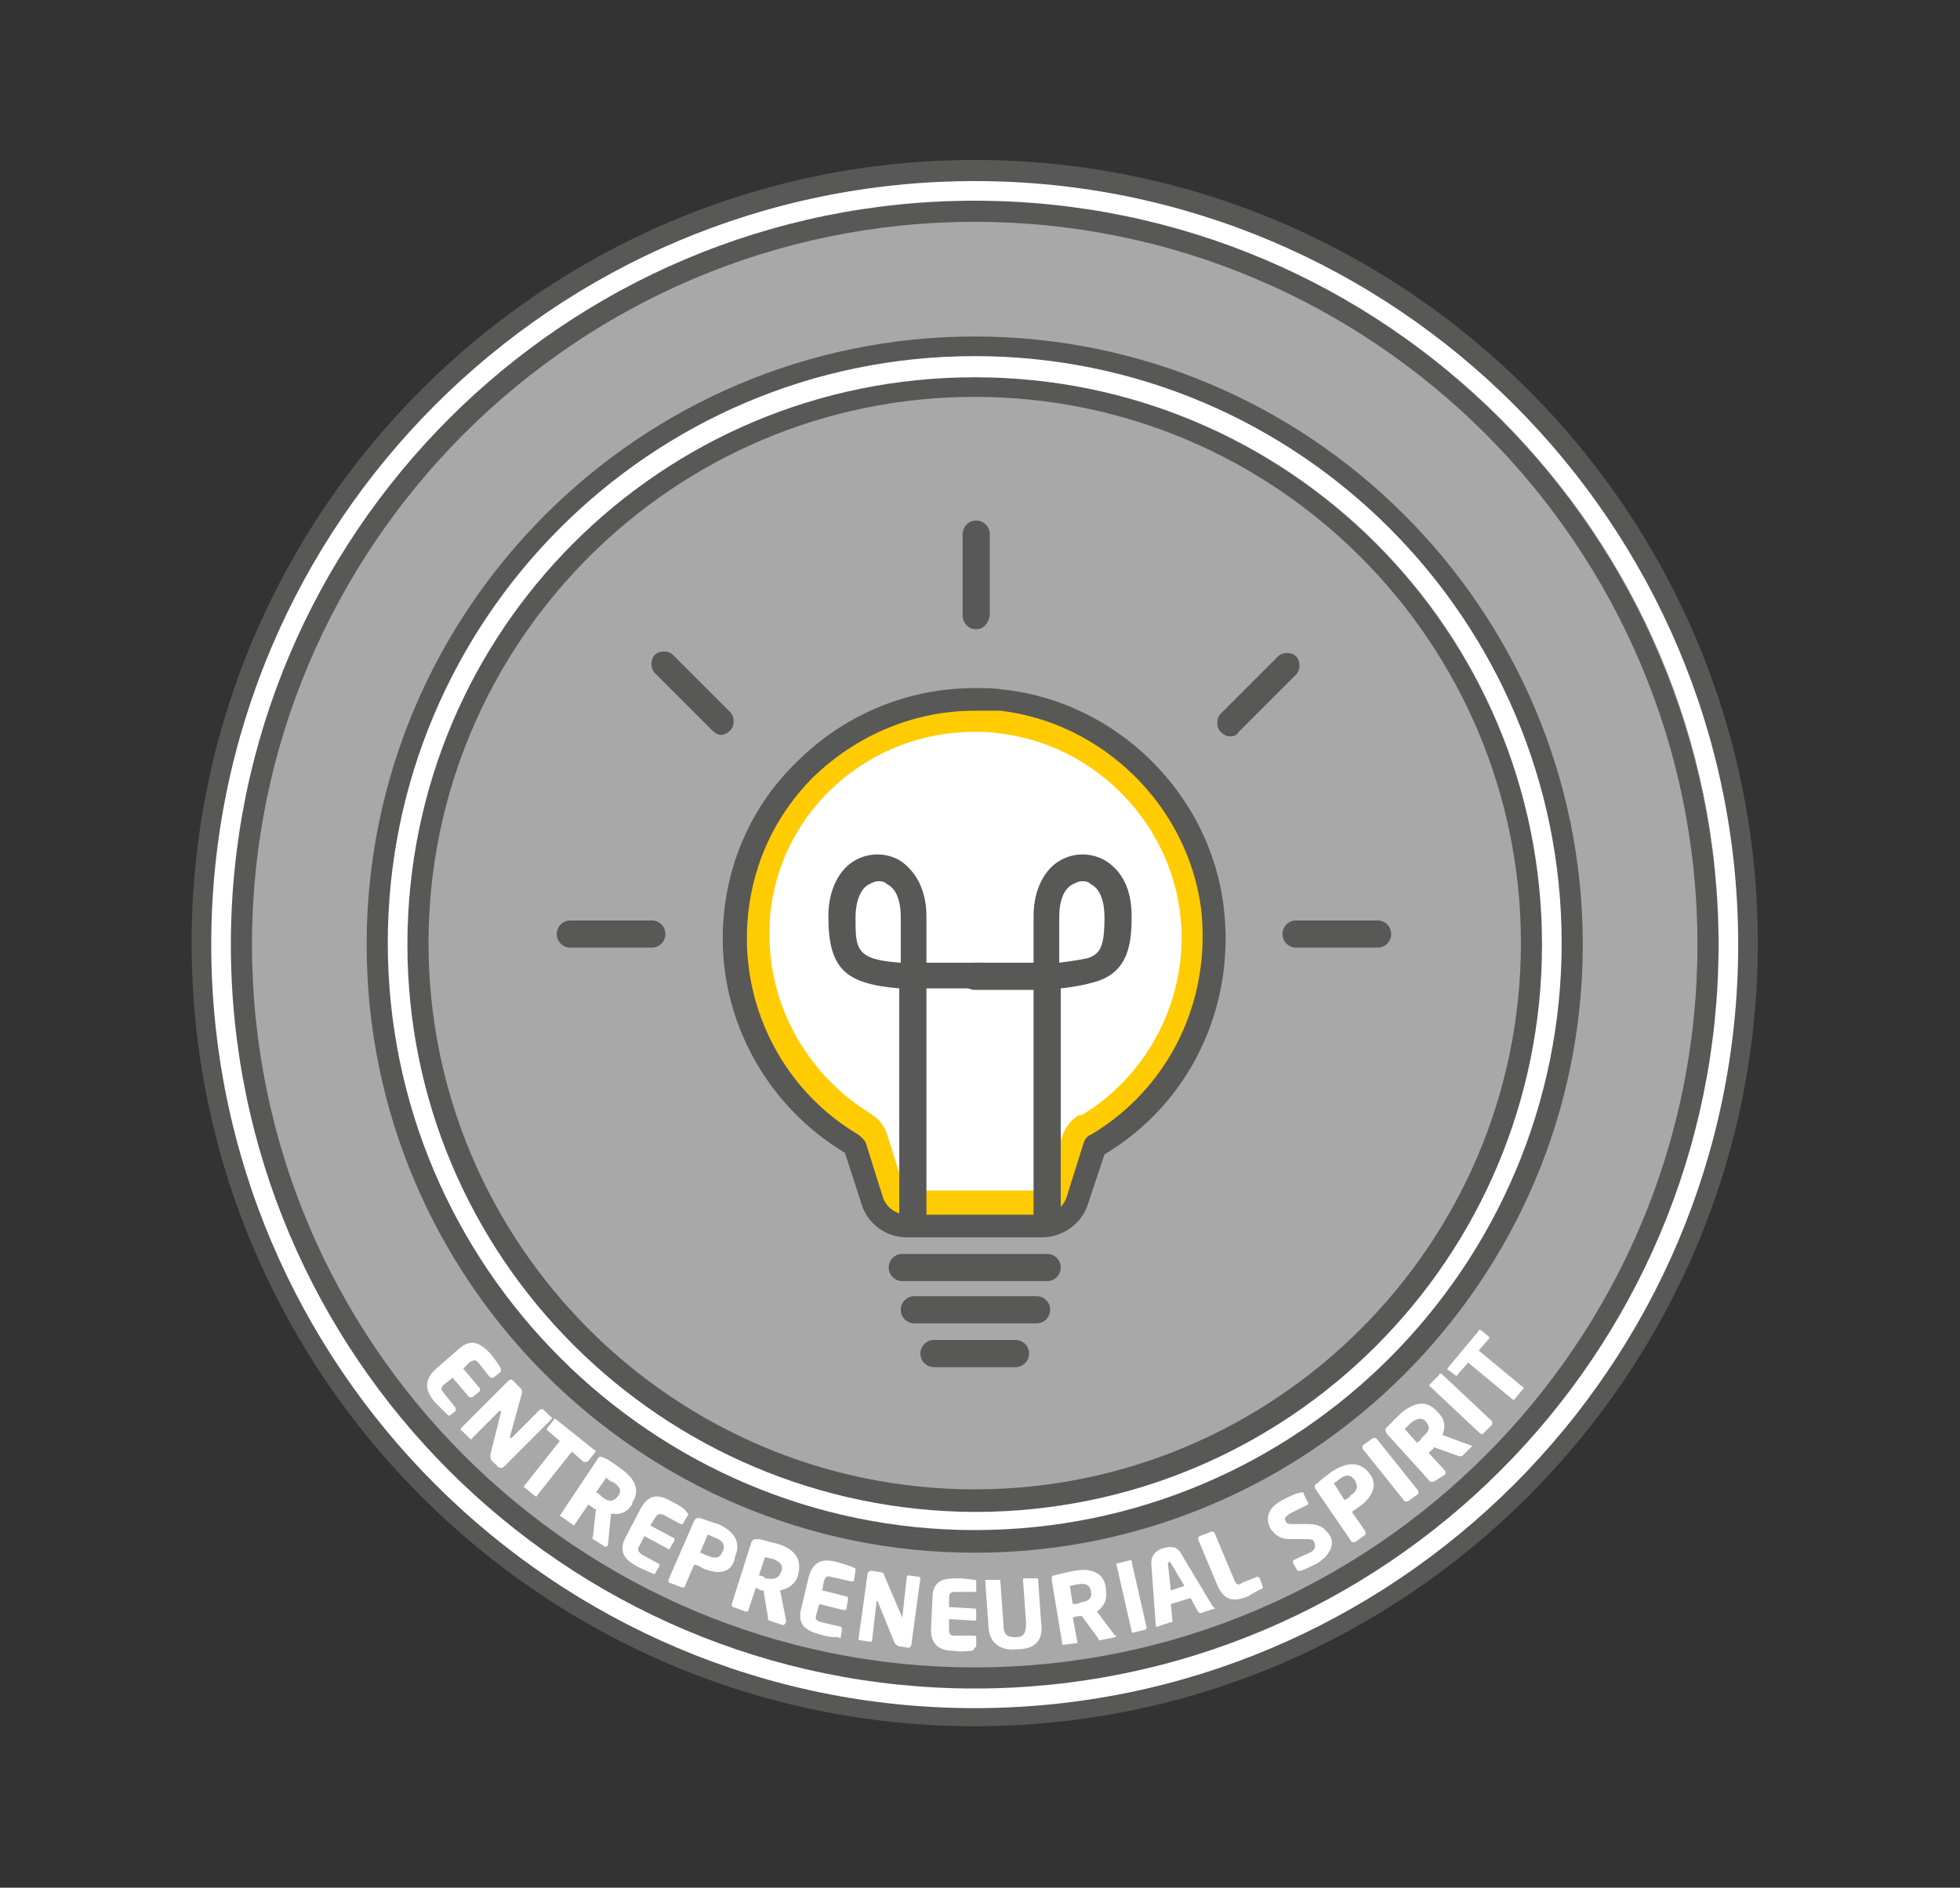 <?xml version="1.0" encoding="utf-8"?>
<!-- Generator: Adobe Illustrator 22.0.0, SVG Export Plug-In . SVG Version: 6.00 Build 0)  -->
<svg version="1.1" id="Layer_1" xmlns="http://www.w3.org/2000/svg" xmlns:xlink="http://www.w3.org/1999/xlink" x="0px" y="0px"
	 viewBox="0 0 129.9 125.1" style="enable-background:new 0 0 129.9 125.1;" xml:space="preserve">
<rect x="0" y="0" width="129.9" height="125.1" fill="#333333" stroke="none"/>
<style type="text/css">
	.st0{fill:#A8A8A8;}
	.st1{fill:#585857;}
	.st2{fill:#FFFFFF;}
	.st3{fill:#FFCC04;}
</style>
<g>
	<g>
		<g>
			<circle class="st0" cx="64.6" cy="62.6" r="49.3"/>
		</g>
		<g>
			<path class="st1" d="M64.6,14.7c26.4,0,47.9,21.5,47.9,47.9S91,110.5,64.6,110.5S16.7,89,16.7,62.6S38.2,14.7,64.6,14.7
				 M64.6,13.3c-27.2,0-49.3,22.1-49.3,49.3c0,27.2,22.1,49.3,49.3,49.3s49.3-22.1,49.3-49.3C113.8,35.4,91.8,13.3,64.6,13.3
				L64.6,13.3z"/>
		</g>
		<g>
			<path class="st1" d="M64.6,13.3c27.2,0,49.3,22.1,49.3,49.3c0,27.2-22.1,49.3-49.3,49.3S15.3,89.8,15.3,62.6
				C15.3,35.4,37.4,13.3,64.6,13.3 M64.6,10.6c-28.6,0-51.9,23.3-51.9,51.9s23.3,51.9,51.9,51.9s51.9-23.3,51.9-51.9
				S93.2,10.6,64.6,10.6L64.6,10.6z"/>
		</g>
		<g>
			<path class="st2" d="M64.6,13.3c27.2,0,49.3,22.1,49.3,49.3c0,27.2-22.1,49.3-49.3,49.3S15.3,89.8,15.3,62.6
				C15.3,35.4,37.4,13.3,64.6,13.3 M64.6,12C36.7,12,14,34.7,14,62.6c0,27.9,22.7,50.6,50.6,50.6s50.6-22.7,50.6-50.6
				C115.2,34.7,92.5,12,64.6,12L64.6,12z"/>
		</g>
	</g>
	<g>
		<circle class="st0" cx="64.6" cy="62.6" r="37.6"/>
	</g>
	<g>
		<path class="st1" d="M64.6,26.3c20,0,36.2,16.3,36.2,36.2c0,20-16.3,36.2-36.2,36.2c-20,0-36.2-16.3-36.2-36.2
			C28.4,42.6,44.6,26.3,64.6,26.3 M64.6,25C43.8,25,27,41.8,27,62.6c0,20.8,16.8,37.6,37.6,37.6c20.8,0,37.6-16.8,37.6-37.6
			C102.2,41.8,85.3,25,64.6,25L64.6,25z"/>
	</g>
	<g>
		<path class="st1" d="M64.6,25c20.8,0,37.6,16.8,37.6,37.6c0,20.8-16.8,37.6-37.6,37.6C43.8,100.1,27,83.3,27,62.6
			C27,41.8,43.8,25,64.6,25 M64.6,22.3c-22.2,0-40.3,18.1-40.3,40.3c0,22.2,18.1,40.3,40.3,40.3c22.2,0,40.3-18.1,40.3-40.3
			C104.9,40.4,86.8,22.3,64.6,22.3L64.6,22.3z"/>
	</g>
	<g>
		<path class="st2" d="M64.6,25c20.8,0,37.6,16.8,37.6,37.6c0,20.8-16.8,37.6-37.6,37.6C43.8,100.1,27,83.3,27,62.6
			C27,41.8,43.8,25,64.6,25 M64.6,23.6c-21.5,0-38.9,17.5-38.9,38.9s17.5,38.9,38.9,38.9c21.5,0,38.9-17.5,38.9-38.9
			S86.1,23.6,64.6,23.6L64.6,23.6z"/>
	</g>
	<g>
		<path class="st2" d="M29.7,93.8c-0.2-0.2-0.4-0.4-0.9-0.9c-0.5-0.6-0.8-1.3,0-2.1l1.6-1.4c0.9-0.8,1.5-0.3,2.1,0.3
			c0.4,0.5,0.6,0.8,0.7,1c0,0.1,0,0.1,0,0.2l-0.5,0.4c-0.1,0-0.1,0-0.2,0l-0.8-1c-0.2-0.2-0.3-0.2-0.6,0l-0.4,0.4l1.1,1.3
			c0,0.1,0,0.1,0,0.2l-0.5,0.4c-0.1,0-0.1,0-0.2,0l-1.1-1.3l-0.5,0.4c-0.3,0.2-0.3,0.4-0.1,0.6l0.8,1c0,0.1,0,0.1,0,0.2l-0.5,0.4
			C29.8,93.8,29.8,93.8,29.7,93.8z"/>
		<path class="st2" d="M33,97.2l-0.4-0.4c-0.1-0.1-0.1-0.2-0.1-0.4l0.7-2.8c0,0,0-0.1,0-0.1s0,0-0.1,0l-1.8,1.8c0,0.1-0.1,0.1-0.2,0
			l-0.5-0.5c-0.1,0-0.1-0.1,0-0.2l3.1-3.1c0.1-0.1,0.2-0.1,0.3,0l0.5,0.5c0.1,0.1,0.1,0.2,0.1,0.3l-0.8,2.9c0,0,0,0.1,0,0.1
			c0,0,0,0,0.1,0l1.9-1.9c0,0,0.1,0,0.2,0l0.5,0.5c0.1,0,0.1,0.1,0,0.2l-3.1,3.1C33.3,97.3,33.1,97.3,33,97.2z"/>
		<path class="st2" d="M38.7,96.9l-0.8-0.7l-2.3,2.9c0,0.1-0.1,0.1-0.2,0l-0.6-0.5c-0.1,0-0.1-0.1,0-0.2l2.3-2.9l-0.8-0.7
			c-0.1,0-0.1-0.1,0-0.2l0.4-0.5c0-0.1,0.1-0.1,0.2,0l2.5,2c0.1,0,0.1,0.1,0,0.2l-0.4,0.5C38.9,96.9,38.8,96.9,38.7,96.9z"/>
		<path class="st2" d="M40.1,102.5l-0.8-0.5c-0.1,0,0-0.1,0-0.2l0.2-1.8l-0.1,0c-0.1-0.1-0.3-0.2-0.4-0.3l-0.9,1.3
			c0,0.1-0.1,0.1-0.2,0l-0.7-0.5c-0.1,0-0.1-0.1,0-0.2l2.4-3.6c0.1-0.2,0.2-0.2,0.4-0.1c0.3,0.1,0.7,0.4,1.1,0.7
			c0.9,0.6,1.4,1.4,0.8,2.3l0,0.1c-0.4,0.6-0.9,0.7-1.4,0.6l-0.2,2c0,0,0,0.1,0,0.1C40.2,102.5,40.2,102.5,40.1,102.5z M41,99.1
			c0.2-0.3,0.1-0.6-0.4-0.9c-0.1,0-0.4-0.2-0.4-0.3l-0.7,1c0.1,0,0.3,0.2,0.4,0.3C40.4,99.6,40.7,99.5,41,99.1L41,99.1z"/>
		<path class="st2" d="M43.3,104.3c-0.2-0.1-0.5-0.2-1.1-0.5c-0.7-0.4-1.3-0.9-0.7-2l1-1.9c0.6-1,1.3-0.8,2-0.4
			c0.6,0.3,0.9,0.5,1,0.7c0.1,0.1,0.1,0.1,0.1,0.2l-0.3,0.5c0,0.1-0.1,0.1-0.2,0.1l-1.1-0.6c-0.3-0.1-0.4-0.1-0.6,0.2l-0.3,0.5
			l1.5,0.8c0.1,0,0.1,0.1,0.1,0.2l-0.3,0.5c0,0.1-0.1,0.1-0.2,0l-1.5-0.8l-0.3,0.6c-0.2,0.3-0.1,0.4,0.1,0.6l1.1,0.6
			c0.1,0,0.1,0.1,0.1,0.2l-0.3,0.5C43.4,104.3,43.4,104.3,43.3,104.3z"/>
		<path class="st2" d="M46.5,103.9c-0.1-0.1-0.3-0.2-0.5-0.2l-0.6,1.4c0,0.1-0.1,0.1-0.2,0.1l-0.8-0.3c-0.1,0-0.1-0.1-0.1-0.2
			l1.7-3.9c0.1-0.2,0.2-0.2,0.4-0.2c0.3,0.1,0.8,0.3,1.2,0.4c0.9,0.4,1.6,1.1,1.1,2.2l0,0.1C48.4,104.4,47.4,104.3,46.5,103.9z
			 M47.9,102.8c0.2-0.4,0-0.7-0.5-0.9c-0.1,0-0.4-0.2-0.5-0.2l-0.5,1.2c0.1,0,0.4,0.2,0.5,0.2C47.4,103.3,47.7,103.3,47.9,102.8
			L47.9,102.8z"/>
		<path class="st2" d="M51.9,107.7l-0.9-0.3c-0.1,0-0.1-0.1-0.1-0.2l-0.3-1.8l-0.1,0c-0.1,0-0.3-0.1-0.4-0.2l-0.5,1.5
			c0,0.1-0.1,0.1-0.2,0.1l-0.8-0.3c-0.1,0-0.1-0.1-0.1-0.2l1.3-4.1c0.1-0.2,0.2-0.2,0.4-0.2c0.3,0,0.8,0.2,1.3,0.3
			c1,0.3,1.7,0.9,1.4,2l0,0.1c-0.2,0.6-0.7,0.9-1.2,1l0.4,2c0,0,0,0.1,0,0.1C52,107.7,51.9,107.7,51.9,107.7z M51.8,104.1
			c0.1-0.4-0.1-0.6-0.6-0.8c-0.1,0-0.4-0.1-0.5-0.1l-0.4,1.2c0.1,0,0.4,0.1,0.4,0.2C51.4,104.7,51.6,104.6,51.8,104.1L51.8,104.1z"
			/>
		<path class="st2" d="M55.5,108.5c-0.2,0-0.6,0-1.2-0.2c-0.8-0.2-1.5-0.6-1.2-1.7l0.5-2.1c0.3-1.1,1-1.2,1.8-1
			c0.7,0.2,1,0.3,1.2,0.4c0.1,0,0.1,0.1,0.1,0.2l-0.1,0.6c0,0.1-0.1,0.1-0.2,0.1l-1.3-0.3c-0.3-0.1-0.4,0-0.5,0.3l-0.1,0.6l1.6,0.4
			c0.1,0,0.1,0.1,0.1,0.2l-0.1,0.6c0,0.1-0.1,0.1-0.2,0.1l-1.6-0.4l-0.2,0.7c-0.1,0.3,0,0.4,0.3,0.5l1.3,0.3c0.1,0,0.1,0.1,0.1,0.2
			l-0.1,0.6C55.6,108.5,55.6,108.5,55.5,108.5z"/>
		<path class="st2" d="M60.2,109.2l-0.6-0.1c-0.1,0-0.2-0.1-0.3-0.2l-1.1-2.7c0,0,0-0.1-0.1-0.1c0,0,0,0,0,0l-0.3,2.6
			c0,0.1-0.1,0.1-0.1,0.1l-0.7-0.1c-0.1,0-0.1-0.1-0.1-0.1l0.6-4.3c0-0.1,0.1-0.2,0.3-0.2l0.6,0.1c0.1,0,0.2,0.1,0.2,0.2l1.2,2.8
			c0,0,0,0.1,0,0.1c0,0,0,0,0-0.1l0.3-2.7c0-0.1,0.1-0.1,0.1-0.1l0.7,0.1c0.1,0,0.1,0.1,0.1,0.1l-0.6,4.4
			C60.4,109.1,60.3,109.2,60.2,109.2z"/>
		<path class="st2" d="M64.4,109.4c-0.2,0-0.6,0.1-1.2,0c-0.8,0-1.5-0.3-1.5-1.4l0.1-2.1c0-1.2,0.8-1.3,1.6-1.3c0.7,0,1,0.1,1.2,0.1
			c0.1,0,0.1,0,0.1,0.1l0,0.6c0,0.1-0.1,0.1-0.1,0.1l-1.3,0c-0.3,0-0.4,0.1-0.4,0.4l0,0.6l1.7,0.1c0.1,0,0.1,0.1,0.1,0.1l0,0.6
			c0,0.1-0.1,0.1-0.1,0.1l-1.7-0.1l0,0.7c0,0.3,0.1,0.4,0.4,0.4l1.3,0c0.1,0,0.1,0.1,0.1,0.1l0,0.6
			C64.5,109.3,64.5,109.4,64.4,109.4z"/>
		<path class="st2" d="M67.4,109.3c-1,0.1-1.9-0.3-1.9-1.7l-0.2-2.8c0-0.1,0-0.1,0.1-0.1l0.8,0c0.1,0,0.1,0,0.1,0.1l0.2,2.8
			c0,0.7,0.2,0.9,0.8,0.9c0.6,0,0.7-0.3,0.7-1l-0.2-2.8c0-0.1,0-0.1,0.1-0.1l0.8,0c0.1,0,0.1,0,0.1,0.1l0.2,2.8
			C69.2,108.9,68.4,109.3,67.4,109.3z"/>
		<path class="st2" d="M73.9,108.5l-1,0.2c-0.1,0-0.1,0-0.1-0.1l-1.1-1.5l-0.1,0c-0.1,0-0.3,0-0.5,0.1l0.3,1.6c0,0.1,0,0.1-0.1,0.1
			l-0.8,0.1c-0.1,0-0.1,0-0.1-0.1l-0.7-4.2c0-0.2,0-0.3,0.2-0.3c0.3-0.1,0.8-0.2,1.3-0.3c1.1-0.2,2,0.1,2.1,1.2l0,0.1
			c0.1,0.7-0.2,1.1-0.6,1.4l1.2,1.6C74,108.3,74,108.4,73.9,108.5C74,108.4,74,108.5,73.9,108.5z M72.3,105.4
			c-0.1-0.4-0.4-0.5-0.9-0.4c-0.1,0-0.4,0.1-0.5,0.1l0.2,1.2c0.1,0,0.4,0,0.5-0.1C72.2,106.1,72.4,105.9,72.3,105.4L72.3,105.4z"/>
		<path class="st2" d="M75.9,108l-0.8,0.2c-0.1,0-0.1,0-0.1-0.1l-1-4.4c0-0.1,0-0.1,0.1-0.1l0.8-0.2c0.1,0,0.1,0,0.1,0.1l1,4.4
			C76,107.9,75.9,108,75.9,108z"/>
		<path class="st2" d="M80.5,106.6l-0.9,0.3c-0.1,0-0.1,0-0.2-0.1l-0.5-0.9l-1.3,0.4l0.1,1.1c0,0.1,0,0.1-0.1,0.1l-0.9,0.3
			c-0.1,0-0.1,0-0.1-0.1c0,0,0,0,0,0l-0.3-4.1c0-0.6,0.4-0.9,0.8-1c0.4-0.1,0.9-0.2,1.2,0.4l2.1,3.5c0,0,0,0,0,0
			C80.6,106.6,80.6,106.6,80.5,106.6z M77.6,103.6c0-0.1-0.1-0.1-0.1-0.1s-0.1,0.1-0.1,0.1l0.2,1.8l0.9-0.3L77.6,103.6z"/>
		<path class="st2" d="M83.6,105.3c-0.2,0.1-0.6,0.3-0.9,0.5c-0.8,0.3-1.5,0.4-2-0.7l-1.3-3.1c0-0.1,0-0.1,0.1-0.2l0.8-0.3
			c0.1,0,0.1,0,0.2,0.1l1.3,3.1c0.1,0.3,0.3,0.4,0.5,0.2l1-0.4c0.1,0,0.1,0,0.2,0.1l0.2,0.6C83.7,105.2,83.7,105.3,83.6,105.3z"/>
		<path class="st2" d="M87.3,103.6c-0.4,0.2-0.8,0.4-1.1,0.5c-0.1,0-0.1,0-0.2,0l-0.3-0.5c0-0.1,0-0.1,0-0.2c0,0,0,0,0,0
			c0.2-0.1,0.9-0.4,1.1-0.5c0.4-0.2,0.4-0.4,0.3-0.7c-0.1-0.2-0.2-0.2-0.6-0.2l-1,0c-0.7,0-1-0.3-1.3-0.7c-0.3-0.6-0.3-1.3,0.8-1.9
			c0.4-0.2,1-0.5,1.3-0.5c0.1,0,0.1,0,0.1,0.1l0.3,0.6c0,0.1,0,0.1,0,0.1c0,0,0,0,0,0c-0.2,0.1-0.8,0.4-1.2,0.6
			c-0.3,0.2-0.4,0.3-0.3,0.5c0.1,0.2,0.2,0.2,0.6,0.2l0.9,0c0.8,0,1.1,0.3,1.4,0.7C88.4,102.1,88.4,102.9,87.3,103.6z"/>
		<path class="st2" d="M90,99.9c-0.1,0.1-0.3,0.2-0.4,0.3l0.9,1.3c0,0.1,0,0.1,0,0.2l-0.7,0.5c-0.1,0-0.1,0-0.2,0l-2.4-3.5
			c-0.1-0.2-0.1-0.3,0.1-0.4c0.2-0.2,0.6-0.5,1-0.8c0.8-0.5,1.8-0.8,2.5,0.2l0,0C91.4,98.5,90.8,99.4,90,99.9z M89.8,98.1
			c-0.3-0.4-0.6-0.4-1-0.1c-0.1,0.1-0.4,0.3-0.4,0.3l0.7,1.1c0.1,0,0.4-0.2,0.4-0.3C90,98.8,90,98.5,89.8,98.1L89.8,98.1z"/>
		<path class="st2" d="M94,99l-0.7,0.5c-0.1,0-0.1,0-0.2,0L90.3,96c0-0.1,0-0.1,0-0.2l0.7-0.5c0.1,0,0.1,0,0.2,0l2.8,3.5
			C94,98.9,94,99,94,99z"/>
		<path class="st2" d="M97.6,95.8l-0.7,0.7c-0.1,0-0.1,0-0.2,0l-1.7-0.6l0,0.1c-0.1,0.1-0.3,0.2-0.3,0.3l1.1,1.2c0,0.1,0,0.1,0,0.2
			L95,98.2c-0.1,0-0.1,0-0.2,0L91.9,95c-0.1-0.2-0.1-0.3,0-0.4c0.2-0.2,0.6-0.6,0.9-0.9c0.8-0.7,1.7-1,2.4-0.2l0.1,0.1
			c0.5,0.5,0.5,1,0.3,1.5l1.9,0.7c0,0,0,0,0.1,0C97.6,95.8,97.6,95.8,97.6,95.8z M94.5,94.2c-0.3-0.3-0.6-0.2-1,0.1
			c-0.1,0.1-0.3,0.3-0.4,0.4l0.8,0.9c0.1,0,0.3-0.2,0.3-0.3C94.8,94.8,94.8,94.6,94.5,94.2L94.5,94.2z"/>
		<path class="st2" d="M98.9,94.4L98.3,95c0,0.1-0.1,0-0.2,0l-3.3-3.1c-0.1,0-0.1-0.1,0-0.2l0.6-0.6c0-0.1,0.1-0.1,0.2,0l3.3,3.1
			C98.9,94.3,98.9,94.4,98.9,94.4z"/>
		<path class="st2" d="M98.7,88.7L98,89.5l2.9,2.4c0.1,0,0.1,0.1,0,0.2l-0.5,0.6c0,0.1-0.1,0.1-0.2,0l-2.9-2.4l-0.7,0.8
			c0,0.1-0.1,0.1-0.2,0L96,90.8c-0.1,0-0.1-0.1,0-0.2l2-2.4c0-0.1,0.1-0.1,0.2,0l0.5,0.4C98.7,88.6,98.7,88.7,98.7,88.7z"/>
	</g>
</g>
<g>
	<g>
		<path class="st2" d="M80.3,60.2c-0.9-7.2-6.8-12.9-14-13.8c-0.6-0.1-1.2-0.1-1.8-0.1c-8.8,0-15.9,7.1-15.9,15.9
			c0,5.6,3,10.8,7.8,13.7c0.1,0.1,0.2,0.1,0.2,0.2l1.1,3.5c0.3,1,1.2,1.7,2.3,1.7l9,0c1,0,2-0.7,2.3-1.7l1.1-3.5
			c0-0.1,0.1-0.2,0.2-0.2C78.2,72.6,81.2,66.5,80.3,60.2z"/>
	</g>
	<g>
		<path class="st1" d="M59.8,84.9c-0.5,0-0.9-0.4-0.9-0.9c0-0.5,0.4-0.9,0.9-0.9l9.6,0c0.5,0,0.9,0.4,0.9,0.9c0,0.5-0.4,0.9-0.9,0.9
			L59.8,84.9C59.8,84.9,59.8,84.9,59.8,84.9z"/>
	</g>
	<g>
		<path class="st1" d="M60.6,87.7c-0.5,0-0.9-0.4-0.9-0.9c0-0.5,0.4-0.9,0.9-0.9l8.1,0l0,0c0.5,0,0.9,0.4,0.9,0.9
			c0,0.5-0.4,0.9-0.9,0.9L60.6,87.7C60.6,87.7,60.6,87.7,60.6,87.7z"/>
	</g>
	<g>
		<path class="st1" d="M61.9,90.6c-0.5,0-0.9-0.4-0.9-0.9c0-0.5,0.4-0.9,0.9-0.9l5.4,0l0,0c0.5,0,0.9,0.4,0.9,0.9
			c0,0.5-0.4,0.9-0.9,0.9L61.9,90.6C61.9,90.6,61.9,90.6,61.9,90.6z"/>
	</g>
	<g>
		<path class="st1" d="M85.9,62.8c-0.5,0-0.9-0.4-0.9-0.9c0-0.5,0.4-0.9,0.9-0.9l5.4,0l0,0c0.5,0,0.9,0.4,0.9,0.9
			c0,0.5-0.4,0.9-0.9,0.9L85.9,62.8L85.9,62.8z"/>
	</g>
	<g>
		<path class="st1" d="M37.8,62.8c-0.5,0-0.9-0.4-0.9-0.9c0-0.5,0.4-0.9,0.9-0.9l5.4,0c0.5,0,0.9,0.4,0.9,0.9c0,0.5-0.4,0.9-0.9,0.9
			L37.8,62.8z"/>
	</g>
	<g>
		<path class="st1" d="M64.7,41.7c-0.5,0-0.9-0.4-0.9-0.9l0-5.4c0-0.5,0.4-0.9,0.9-0.9c0,0,0,0,0,0c0.5,0,0.9,0.4,0.9,0.9l0,5.4
			C65.5,41.3,65.2,41.7,64.7,41.7C64.7,41.7,64.7,41.7,64.7,41.7z"/>
	</g>
	<g>
		<path class="st1" d="M81.5,48.8c-0.2,0-0.4-0.1-0.6-0.3c-0.3-0.3-0.3-0.9,0-1.2l3.8-3.8c0.3-0.3,0.9-0.3,1.2,0
			c0.3,0.3,0.3,0.9,0,1.2l-3.8,3.8C82,48.7,81.8,48.8,81.5,48.8z"/>
	</g>
	<g>
		<path class="st1" d="M47.8,48.7c-0.2,0-0.4-0.1-0.6-0.3l-3.8-3.8c-0.3-0.3-0.3-0.9,0-1.2c0.3-0.3,0.9-0.3,1.2,0l3.8,3.8
			c0.3,0.3,0.3,0.9,0,1.2C48.2,48.6,48,48.7,47.8,48.7z"/>
	</g>
	<g>
		<path class="st3" d="M64.6,48.5c0.5,0,1,0,1.6,0.1c6.2,0.7,11.2,5.7,12,11.8c0.7,5.4-1.9,10.7-6.5,13.5l-0.1,0l-0.1,0
			c-0.5,0.3-0.9,0.8-1.1,1.4l-1.1,3.4c0,0.1-0.1,0.2-0.2,0.2l-9,0c0,0-0.2,0-0.2-0.2l-1.1-3.5c-0.2-0.6-0.5-1-1.1-1.4l0,0l0,0
			c-4.1-2.5-6.7-7-6.7-11.8C50.9,54.6,57,48.5,64.6,48.5L64.6,48.5 M64.6,46.3C64.6,46.3,64.6,46.3,64.6,46.3
			c-8.8,0-15.9,7.1-15.9,15.9c0,5.6,3,10.8,7.8,13.7c0.1,0.1,0.2,0.1,0.2,0.2l1.1,3.5c0.3,1,1.2,1.7,2.3,1.7c0,0,0,0,0,0l9,0
			c1,0,2-0.7,2.3-1.7l1.1-3.5c0-0.1,0.1-0.2,0.2-0.2c5.4-3.2,8.4-9.4,7.6-15.7c-0.9-7.2-6.8-12.9-14-13.8
			C65.8,46.3,65.2,46.3,64.6,46.3L64.6,46.3z"/>
	</g>
	<g>
		<path class="st1" d="M60.1,82c-1.4,0-2.6-0.9-3-2.2L56,76.4c-5-3-8.1-8.4-8.1-14.2c0-4.4,1.7-8.6,4.9-11.7
			c3.1-3.1,7.3-4.9,11.8-4.9c0.6,0,1.3,0,1.9,0.1c7.5,0.8,13.7,6.9,14.6,14.4c0.8,6.6-2.2,13-7.9,16.4l-1.1,3.3
			c-0.4,1.3-1.7,2.2-3,2.2L60.1,82z M64.6,47.1c-4,0-7.8,1.6-10.7,4.4c-2.9,2.9-4.4,6.7-4.4,10.7c0,5.3,2.8,10.3,7.4,13
			c0.1,0.1,0.4,0.3,0.5,0.6l1.1,3.5c0.2,0.7,0.9,1.2,1.6,1.2l9,0c0.7,0,1.4-0.5,1.6-1.2l1.1-3.5c0.1-0.4,0.4-0.6,0.5-0.6
			c5.2-3.1,8-8.9,7.3-15v0c-0.9-6.8-6.5-12.3-13.3-13.1C65.7,47.1,65.1,47.1,64.6,47.1z"/>
	</g>
	<g>
		<path class="st1" d="M69.4,81.7c-0.5,0-0.9-0.4-0.9-0.9l0-15.2c-1.1,0-2.4,0-3.9,0c0,0,0,0,0,0c-0.5,0-0.9-0.4-0.9-0.9
			c0-0.5,0.4-0.9,0.9-0.9c1.5,0,2.8,0,3.9,0l0-3.1c0-1.7,0.7-3.1,1.8-3.7c0.9-0.5,2-0.5,2.9,0c1.2,0.7,1.8,2,1.8,3.7
			c0,1.8-0.2,3.6-2.2,4.3c-0.6,0.2-1.5,0.4-2.5,0.5l0,15.3C70.3,81.3,69.9,81.7,69.4,81.7L69.4,81.7z M71.7,58.4
			c-0.2,0-0.4,0.1-0.6,0.2c-0.6,0.3-0.9,1.1-0.9,2.2l0,3c0.8-0.1,1.4-0.2,1.9-0.3c0.8-0.3,1.1-0.7,1.1-2.7c0-1.1-0.3-1.9-0.9-2.2
			C72.1,58.4,71.9,58.4,71.7,58.4z"/>
	</g>
	<g>
		<path class="st1" d="M60.5,81.7c-0.5,0-0.9-0.4-0.9-0.9l0-15.3c-3.6-0.3-4.7-1.3-4.7-4.8c0-1.7,0.7-3.1,1.8-3.7
			c0.9-0.5,2-0.5,2.9,0c1.1,0.7,1.8,2,1.8,3.7l0,3.1c1,0,2.3,0,3.9,0l0,1.7c-1.5,0-2.8,0-3.9,0l0,15.2C61.4,81.3,61,81.7,60.5,81.7
			C60.5,81.7,60.5,81.7,60.5,81.7z M58.2,58.4c-0.2,0-0.4,0.1-0.6,0.2c-0.6,0.3-0.9,1.2-0.9,2.2c0,2.1,0,2.8,3,3l0-3
			c0-1.1-0.3-1.9-0.9-2.2C58.6,58.4,58.4,58.4,58.2,58.4z"/>
	</g>
</g>
</svg>
